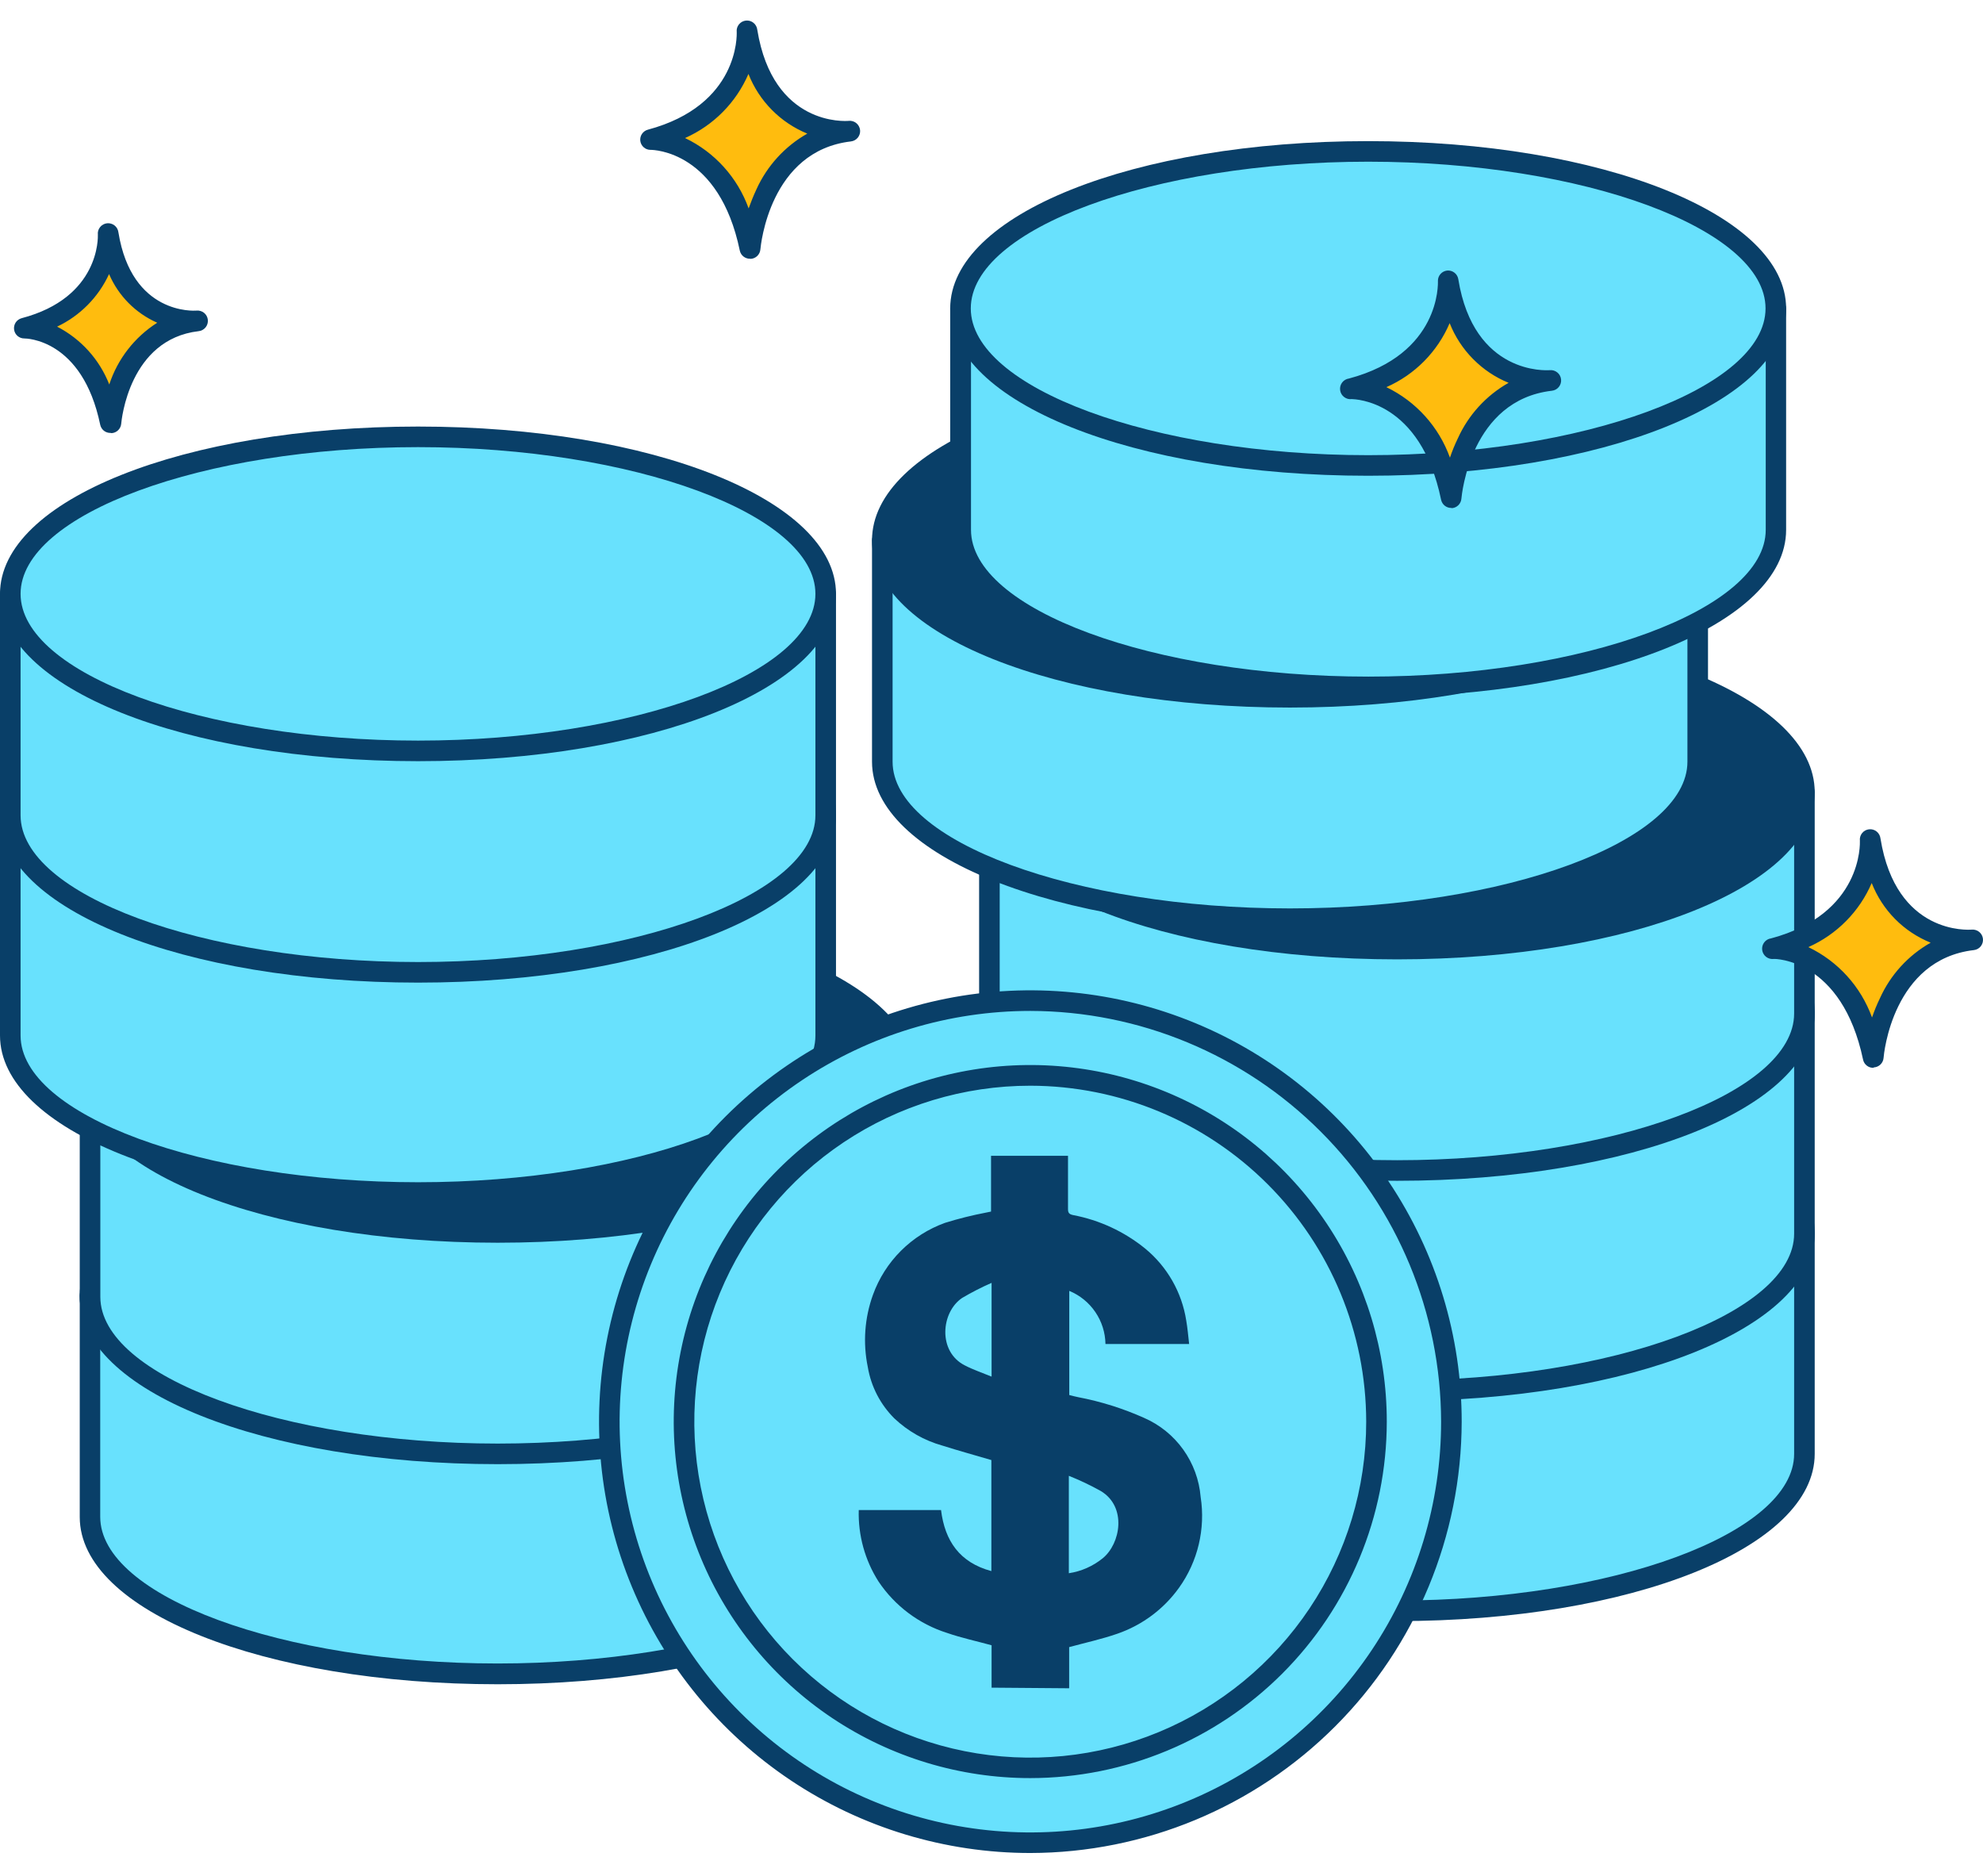 <svg width="74" height="70" viewBox="0 0 74 70" fill="none" xmlns="http://www.w3.org/2000/svg">
<path d="M3.356 48.339V56.602C3.356 59.835 10.167 62.462 18.569 62.462C26.97 62.462 33.785 59.835 33.785 56.602V48.339H3.356Z" fill="#68E1FD"/>
<path d="M18.572 62.849C9.826 62.849 2.976 60.108 2.976 56.61V48.339C2.976 48.237 3.016 48.14 3.088 48.068C3.16 47.996 3.258 47.955 3.36 47.955H33.789C33.891 47.955 33.988 47.996 34.06 48.068C34.132 48.14 34.173 48.237 34.173 48.339V56.602C34.169 60.108 27.315 62.849 18.572 62.849ZM3.74 48.723V56.602C3.74 59.57 10.532 62.074 18.569 62.074C26.605 62.074 33.401 59.57 33.401 56.602V48.723H3.74Z" fill="#093F68"/>
<path d="M18.569 54.206C26.97 54.206 33.781 51.583 33.781 48.347C33.781 45.111 26.97 42.488 18.569 42.488C10.167 42.488 3.356 45.111 3.356 48.347C3.356 51.583 10.167 54.206 18.569 54.206Z" fill="#68E1FD"/>
<path d="M18.572 54.59C9.826 54.59 2.976 51.849 2.976 48.347C2.976 44.845 9.826 42.104 18.572 42.104C27.319 42.104 34.173 44.845 34.173 48.347C34.173 51.849 27.315 54.59 18.572 54.59ZM18.572 42.872C10.536 42.872 3.744 45.379 3.744 48.347C3.744 51.315 10.536 53.822 18.572 53.822C26.609 53.822 33.405 51.315 33.405 48.347C33.405 45.379 26.609 42.872 18.572 42.872Z" fill="#093F68"/>
<path d="M3.356 40.13V48.393C3.356 51.63 10.167 54.252 18.569 54.252C26.97 54.252 33.785 51.63 33.785 48.393V40.13H3.356Z" fill="#68E1FD"/>
<path d="M18.572 54.636C9.826 54.636 2.976 51.895 2.976 48.393V40.13C2.976 40.028 3.016 39.931 3.088 39.859C3.16 39.786 3.258 39.746 3.36 39.746H33.789C33.891 39.746 33.988 39.786 34.06 39.859C34.132 39.931 34.173 40.028 34.173 40.13V48.393C34.169 51.895 27.315 54.636 18.572 54.636ZM3.744 40.514V48.393C3.744 51.361 10.536 53.868 18.572 53.868C26.609 53.868 33.405 51.361 33.405 48.393V40.514H3.744Z" fill="#093F68"/>
<path d="M18.569 45.989C26.97 45.989 33.781 43.366 33.781 40.13C33.781 36.894 26.97 34.271 18.569 34.271C10.167 34.271 3.356 36.894 3.356 40.13C3.356 43.366 10.167 45.989 18.569 45.989Z" fill="#093F68"/>
<path d="M18.572 46.373C9.826 46.373 2.976 43.632 2.976 40.13C2.976 36.628 9.826 33.887 18.572 33.887C27.319 33.887 34.173 36.628 34.173 40.13C34.173 43.632 27.315 46.373 18.572 46.373ZM18.572 34.655C10.536 34.655 3.744 37.162 3.744 40.13C3.744 43.098 10.536 45.605 18.572 45.605C26.609 45.605 33.405 43.098 33.405 40.13C33.405 37.162 26.609 34.655 18.572 34.655Z" fill="#093F68"/>
<path d="M0.384 30.377V38.64C0.384 41.877 7.196 44.5 15.601 44.5C24.006 44.5 30.813 41.877 30.813 38.64V30.377H0.384Z" fill="#68E1FD"/>
<path d="M15.601 44.884C6.854 44.884 0 42.142 0 38.64V30.377C0 30.276 0.04 30.178 0.112 30.106C0.184 30.034 0.282 29.993 0.384 29.993H30.813C30.915 29.993 31.013 30.034 31.085 30.106C31.157 30.178 31.197 30.276 31.197 30.377V38.64C31.197 42.142 24.332 44.884 15.601 44.884ZM0.768 30.761V38.64C0.768 41.608 7.56 44.116 15.601 44.116C23.641 44.116 30.429 41.608 30.429 38.64V30.761H0.768Z" fill="#093F68"/>
<path d="M15.601 36.237C24.002 36.237 30.813 33.613 30.813 30.377C30.813 27.141 24.002 24.518 15.601 24.518C7.199 24.518 0.388 27.141 0.388 30.377C0.388 33.613 7.199 36.237 15.601 36.237Z" fill="#68E1FD"/>
<path d="M15.601 36.621C6.854 36.621 0 33.879 0 30.377C0 26.876 6.854 24.149 15.601 24.149C24.347 24.149 31.197 26.891 31.197 30.393C31.197 33.895 24.332 36.621 15.601 36.621ZM15.601 24.902C7.56 24.902 0.768 27.409 0.768 30.377C0.768 33.345 7.56 35.853 15.601 35.853C23.641 35.853 30.429 33.345 30.429 30.377C30.429 27.409 23.637 24.917 15.601 24.917V24.902Z" fill="#093F68"/>
<path d="M0.384 22.16V30.424C0.384 33.66 7.196 36.283 15.601 36.283C24.006 36.283 30.813 33.66 30.813 30.424V22.16H0.384Z" fill="#68E1FD"/>
<path d="M15.601 36.667C6.854 36.667 0 33.925 0 30.423V22.16C0 22.059 0.04 21.961 0.112 21.889C0.184 21.817 0.282 21.777 0.384 21.777H30.813C30.915 21.777 31.013 21.817 31.085 21.889C31.157 21.961 31.197 22.059 31.197 22.16V30.423C31.197 33.925 24.332 36.667 15.601 36.667ZM0.768 22.544V30.423C0.768 33.392 7.56 35.899 15.601 35.899C23.641 35.899 30.429 33.392 30.429 30.423V22.544H0.768Z" fill="#093F68"/>
<path d="M15.601 28.02C24.002 28.02 30.813 25.396 30.813 22.16C30.813 18.924 24.002 16.301 15.601 16.301C7.199 16.301 0.388 18.924 0.388 22.16C0.388 25.396 7.199 28.02 15.601 28.02Z" fill="#68E1FD"/>
<path d="M15.601 28.404C6.854 28.404 0 25.662 0 22.16C0 18.659 6.854 15.917 15.601 15.917C24.347 15.917 31.197 18.663 31.197 22.16C31.197 25.658 24.332 28.404 15.601 28.404ZM15.601 16.685C7.56 16.685 0.768 19.192 0.768 22.16C0.768 25.129 7.56 27.636 15.601 27.636C23.641 27.636 30.429 25.129 30.429 22.16C30.429 19.192 23.637 16.685 15.601 16.685Z" fill="#093F68"/>
<path d="M36.922 45.989V54.252C36.922 57.485 43.734 60.108 52.135 60.108C60.536 60.108 67.336 57.485 67.336 54.252V45.989H36.922Z" fill="#68E1FD"/>
<path d="M52.135 60.492C43.388 60.492 36.538 57.75 36.538 54.252V45.989C36.538 45.888 36.579 45.79 36.651 45.718C36.723 45.646 36.82 45.605 36.922 45.605H67.336C67.438 45.605 67.536 45.646 67.608 45.718C67.68 45.79 67.72 45.888 67.72 45.989V54.252C67.72 57.75 60.882 60.492 52.135 60.492ZM37.306 46.373V54.252C37.306 57.217 44.099 59.724 52.135 59.724C60.171 59.724 66.952 57.217 66.952 54.252V46.373H37.306Z" fill="#093F68"/>
<path d="M52.135 51.849C60.537 51.849 67.347 49.225 67.347 45.989C67.347 42.753 60.537 40.13 52.135 40.13C43.733 40.13 36.922 42.753 36.922 45.989C36.922 49.225 43.733 51.849 52.135 51.849Z" fill="#68E1FD"/>
<path d="M52.135 52.233C43.388 52.233 36.538 49.487 36.538 45.989C36.538 42.492 43.388 39.746 52.135 39.746C60.882 39.746 67.72 42.488 67.72 45.989C67.72 49.491 60.882 52.233 52.135 52.233ZM52.135 40.514C44.099 40.514 37.306 43.021 37.306 45.989C37.306 48.958 44.099 51.465 52.135 51.465C60.171 51.465 66.952 48.958 66.952 45.989C66.952 43.021 60.175 40.514 52.135 40.514Z" fill="#093F68"/>
<path d="M36.922 37.773V46.035C36.922 49.269 43.734 51.895 52.135 51.895C60.536 51.895 67.336 49.269 67.336 46.035V37.773H36.922Z" fill="#68E1FD"/>
<path d="M52.135 52.279C43.388 52.279 36.538 49.533 36.538 46.036V37.773C36.538 37.671 36.579 37.573 36.651 37.501C36.723 37.429 36.82 37.389 36.922 37.389H67.336C67.438 37.389 67.536 37.429 67.608 37.501C67.68 37.573 67.72 37.671 67.72 37.773V46.036C67.72 49.533 60.882 52.279 52.135 52.279ZM37.306 38.157V46.036C37.306 49.004 44.099 51.511 52.135 51.511C60.171 51.511 66.952 49.004 66.952 46.036V38.157H37.306Z" fill="#093F68"/>
<path d="M52.135 43.632C60.537 43.632 67.347 41.008 67.347 37.773C67.347 34.536 60.537 31.913 52.135 31.913C43.733 31.913 36.922 34.536 36.922 37.773C36.922 41.008 43.733 43.632 52.135 43.632Z" fill="#68E1FD"/>
<path d="M52.135 44.016C43.388 44.016 36.538 41.274 36.538 37.773C36.538 34.271 43.388 31.529 52.135 31.529C60.882 31.529 67.72 34.271 67.72 37.773C67.72 41.274 60.882 44.016 52.135 44.016ZM52.135 32.297C44.099 32.297 37.306 34.804 37.306 37.773C37.306 40.741 44.099 43.248 52.135 43.248C60.171 43.248 66.952 40.741 66.952 37.773C66.952 34.804 60.175 32.297 52.135 32.297Z" fill="#093F68"/>
<path d="M36.922 29.556V37.819C36.922 41.056 43.734 43.678 52.135 43.678C60.536 43.678 67.336 41.044 67.336 37.819V29.556H36.922Z" fill="#68E1FD"/>
<path d="M52.135 44.062C43.388 44.062 36.538 41.321 36.538 37.819V29.556C36.538 29.454 36.579 29.356 36.651 29.284C36.723 29.212 36.82 29.172 36.922 29.172H67.336C67.438 29.172 67.536 29.212 67.608 29.284C67.68 29.356 67.72 29.454 67.72 29.556V37.819C67.72 41.321 60.882 44.062 52.135 44.062ZM37.306 29.94V37.819C37.306 40.787 44.099 43.294 52.135 43.294C60.171 43.294 66.952 40.787 66.952 37.819V29.94H37.306Z" fill="#093F68"/>
<path d="M52.135 35.415C60.537 35.415 67.347 32.792 67.347 29.556C67.347 26.32 60.537 23.697 52.135 23.697C43.733 23.697 36.922 26.32 36.922 29.556C36.922 32.792 43.733 35.415 52.135 35.415Z" fill="#093F68"/>
<path d="M52.135 35.799C43.388 35.799 36.538 33.057 36.538 29.556C36.538 26.054 43.388 23.312 52.135 23.312C60.882 23.312 67.72 26.069 67.72 29.556C67.72 33.042 60.882 35.799 52.135 35.799ZM52.135 24.08C44.099 24.08 37.306 26.588 37.306 29.556C37.306 32.524 44.099 35.031 52.135 35.031C60.171 35.031 66.952 32.524 66.952 29.556C66.952 26.588 60.175 24.08 52.135 24.08Z" fill="#093F68"/>
<path d="M32.906 20.16V28.423C32.906 31.66 39.717 34.282 48.119 34.282C56.52 34.282 63.335 31.66 63.335 28.423V20.16H32.906Z" fill="#68E1FD"/>
<path d="M48.138 34.666C39.391 34.666 32.541 31.925 32.541 28.423V20.16C32.541 20.058 32.581 19.961 32.654 19.889C32.725 19.817 32.823 19.776 32.925 19.776H63.354C63.456 19.776 63.554 19.817 63.626 19.889C63.698 19.961 63.738 20.058 63.738 20.16V28.423C63.719 31.925 56.865 34.666 48.138 34.666ZM33.309 20.544V28.423C33.309 31.391 40.101 33.898 48.138 33.898C56.174 33.898 62.97 31.391 62.97 28.423V20.544H33.309Z" fill="#093F68"/>
<path d="M48.119 26.019C56.52 26.019 63.331 23.396 63.331 20.16C63.331 16.924 56.52 14.301 48.119 14.301C39.717 14.301 32.906 16.924 32.906 20.16C32.906 23.396 39.717 26.019 48.119 26.019Z" fill="#093F68"/>
<path d="M48.138 26.403C39.391 26.403 32.541 23.662 32.541 20.16C32.541 16.658 39.372 13.917 48.138 13.917C56.904 13.917 63.738 16.662 63.738 20.16C63.738 23.658 56.865 26.403 48.138 26.403ZM48.138 14.685C40.101 14.685 33.309 17.192 33.309 20.16C33.309 23.128 40.074 25.635 48.138 25.635C56.201 25.635 62.97 23.128 62.97 20.16C62.97 17.192 56.159 14.685 48.138 14.685Z" fill="#093F68"/>
<path d="M35.851 11.509V19.772C35.851 23.009 42.662 25.632 51.063 25.632C59.465 25.632 66.276 23.009 66.276 19.772V11.509H35.851Z" fill="#68E1FD"/>
<path d="M51.056 26.016C42.309 26.016 35.459 23.274 35.459 19.772V11.509C35.459 11.408 35.5 11.31 35.572 11.238C35.644 11.166 35.741 11.125 35.843 11.125H66.269C66.37 11.125 66.468 11.166 66.54 11.238C66.612 11.31 66.653 11.408 66.653 11.509V19.772C66.653 23.274 59.803 26.016 51.056 26.016ZM36.235 11.893V19.772C36.235 22.74 43.027 25.248 51.064 25.248C59.1 25.248 65.892 22.74 65.892 19.772V11.893H36.235Z" fill="#093F68"/>
<path d="M51.056 17.369C59.458 17.369 66.269 14.745 66.269 11.509C66.269 8.273 59.458 5.65 51.056 5.65C42.654 5.65 35.843 8.273 35.843 11.509C35.843 14.745 42.654 17.369 51.056 17.369Z" fill="#68E1FD"/>
<path d="M51.056 17.753C42.309 17.753 35.459 15.011 35.459 11.509C35.459 8.008 42.309 5.266 51.056 5.266C59.803 5.266 66.653 8.023 66.653 11.509C66.653 14.996 59.803 17.753 51.056 17.753ZM51.056 6.034C43.02 6.034 36.227 8.541 36.227 11.509C36.227 14.477 43.02 16.985 51.056 16.985C59.092 16.985 65.885 14.477 65.885 11.509C65.885 8.541 59.096 6.034 51.056 6.034Z" fill="#093F68"/>
<path d="M38.45 68.762C47.128 68.762 54.162 61.728 54.162 53.05C54.162 44.373 47.128 37.339 38.45 37.339C29.773 37.339 22.738 44.373 22.738 53.05C22.738 61.728 29.773 68.762 38.45 68.762Z" fill="#68E1FD"/>
<path d="M38.45 69.146C35.267 69.146 32.155 68.202 29.508 66.434C26.861 64.665 24.798 62.151 23.58 59.21C22.361 56.269 22.043 53.033 22.664 49.91C23.285 46.788 24.818 43.92 27.069 41.669C29.32 39.418 32.188 37.885 35.31 37.264C38.432 36.643 41.669 36.962 44.61 38.18C47.551 39.398 50.065 41.461 51.833 44.108C53.602 46.755 54.546 49.867 54.546 53.05C54.538 57.317 52.84 61.406 49.823 64.423C46.806 67.44 42.717 69.138 38.45 69.146ZM38.45 37.723C35.419 37.723 32.455 38.622 29.934 40.306C27.414 41.99 25.449 44.384 24.289 47.185C23.129 49.986 22.825 53.068 23.417 56.041C24.008 59.014 25.468 61.745 27.612 63.889C29.755 66.033 32.487 67.493 35.46 68.084C38.433 68.675 41.515 68.372 44.316 67.212C47.117 66.052 49.511 64.087 51.195 61.566C52.879 59.046 53.778 56.082 53.778 53.05C53.77 48.988 52.153 45.094 49.28 42.221C46.407 39.348 42.513 37.731 38.45 37.723Z" fill="#093F68"/>
<path d="M38.45 66.351C35.819 66.352 33.246 65.572 31.057 64.111C28.869 62.649 27.163 60.571 26.156 58.14C25.148 55.709 24.884 53.033 25.398 50.452C25.911 47.871 27.178 45.5 29.039 43.639C30.9 41.778 33.271 40.511 35.852 39.998C38.433 39.484 41.108 39.748 43.54 40.756C45.971 41.763 48.049 43.469 49.51 45.658C50.972 47.846 51.752 50.419 51.751 53.051C51.747 56.577 50.344 59.958 47.851 62.451C45.357 64.944 41.977 66.347 38.45 66.351ZM38.45 40.514C35.971 40.513 33.547 41.248 31.484 42.625C29.422 44.002 27.815 45.96 26.865 48.25C25.916 50.541 25.667 53.062 26.15 55.494C26.634 57.926 27.827 60.16 29.581 61.914C31.334 63.667 33.567 64.862 35.999 65.346C38.431 65.83 40.952 65.582 43.243 64.633C45.534 63.684 47.492 62.078 48.87 60.016C50.248 57.954 50.983 55.53 50.983 53.051C50.979 49.728 49.657 46.542 47.308 44.192C44.959 41.842 41.773 40.519 38.45 40.514Z" fill="#093F68"/>
<path d="M37.003 62.976V61.394C36.431 61.237 35.874 61.118 35.34 60.933C34.294 60.602 33.393 59.925 32.783 59.014C32.277 58.219 32.02 57.291 32.046 56.349H35.117C35.259 57.501 35.812 58.307 36.995 58.626V54.483C36.381 54.302 35.766 54.133 35.16 53.941C34.491 53.753 33.879 53.405 33.374 52.928C32.851 52.407 32.504 51.736 32.383 51.008C32.198 50.111 32.264 49.181 32.575 48.32C32.798 47.702 33.154 47.14 33.619 46.676C34.084 46.211 34.645 45.855 35.263 45.632C35.767 45.475 36.28 45.347 36.799 45.248L36.983 45.21V43.129H39.855V43.332V45.118C39.855 45.264 39.902 45.31 40.044 45.341C41.029 45.528 41.953 45.956 42.731 46.588C43.556 47.265 44.103 48.222 44.267 49.276C44.317 49.56 44.34 49.848 44.375 50.152H41.253C41.246 49.725 41.114 49.311 40.874 48.959C40.634 48.606 40.296 48.332 39.902 48.17V52.056C40.005 52.083 40.12 52.114 40.239 52.137C41.081 52.298 41.902 52.556 42.685 52.905C43.273 53.16 43.781 53.569 44.154 54.09C44.527 54.611 44.752 55.223 44.805 55.861C44.989 57.052 44.7 58.268 43.998 59.248C43.427 60.045 42.622 60.644 41.695 60.964C41.119 61.164 40.52 61.294 39.898 61.463V62.999L37.003 62.976ZM39.886 55.074V58.706C40.351 58.636 40.788 58.442 41.153 58.146C41.821 57.597 42.056 56.226 41.08 55.639C40.697 55.425 40.301 55.237 39.894 55.074H39.886ZM37.003 51.369V47.871C36.627 48.036 36.262 48.223 35.908 48.431C35.114 48.961 34.987 50.436 36.004 50.95C36.312 51.111 36.649 51.223 37.003 51.369Z" fill="#093F68"/>
<path d="M4.028 8.733C4.028 8.733 4.178 11.363 0.91 12.247C0.91 12.247 3.383 12.208 4.135 15.775C4.135 15.775 4.416 12.319 7.361 11.97C7.349 11.966 4.588 12.212 4.028 8.733Z" fill="#FFBC0E"/>
<path d="M4.124 16.155C4.035 16.157 3.947 16.128 3.877 16.073C3.807 16.017 3.759 15.939 3.74 15.852C3.072 12.63 0.948 12.63 0.91 12.63C0.817 12.631 0.727 12.598 0.656 12.538C0.585 12.477 0.539 12.393 0.526 12.3C0.513 12.207 0.534 12.113 0.585 12.034C0.637 11.955 0.716 11.899 0.806 11.874C3.728 11.106 3.655 8.852 3.652 8.756C3.646 8.706 3.651 8.655 3.665 8.606C3.68 8.558 3.704 8.512 3.736 8.473C3.767 8.434 3.807 8.401 3.851 8.377C3.896 8.352 3.945 8.337 3.995 8.332C4.046 8.327 4.097 8.331 4.145 8.346C4.194 8.36 4.239 8.384 4.279 8.416C4.318 8.448 4.351 8.487 4.375 8.532C4.399 8.576 4.414 8.625 4.42 8.676C4.919 11.747 7.238 11.598 7.334 11.59C7.436 11.58 7.537 11.611 7.617 11.675C7.696 11.74 7.746 11.834 7.756 11.935C7.766 12.037 7.736 12.139 7.671 12.218C7.606 12.297 7.512 12.348 7.411 12.358C4.819 12.661 4.535 15.683 4.523 15.814C4.515 15.905 4.474 15.991 4.408 16.055C4.342 16.12 4.254 16.158 4.162 16.163L4.124 16.155ZM2.131 12.189C3.021 12.648 3.713 13.415 4.078 14.347C4.389 13.395 5.022 12.581 5.867 12.043C5.06 11.687 4.417 11.038 4.07 10.227C3.674 11.088 2.988 11.783 2.131 12.189Z" fill="#093F68"/>
<path d="M69.797 31.364C69.797 31.364 69.97 34.394 66.2 35.4C66.2 35.4 69.045 35.358 69.909 39.466C69.909 39.466 70.231 35.48 73.621 35.085C73.621 35.085 70.446 35.365 69.797 31.364Z" fill="#FFBC0E"/>
<path d="M69.909 39.846C69.819 39.848 69.732 39.819 69.662 39.763C69.592 39.708 69.543 39.63 69.525 39.543C68.734 35.784 66.23 35.776 66.196 35.784C66.094 35.797 65.991 35.77 65.909 35.708C65.827 35.645 65.774 35.553 65.76 35.452C65.746 35.35 65.773 35.247 65.836 35.165C65.898 35.083 65.99 35.029 66.092 35.016C69.502 34.102 69.409 31.479 69.406 31.372C69.394 31.27 69.424 31.168 69.488 31.088C69.552 31.008 69.645 30.957 69.747 30.946C69.849 30.934 69.951 30.964 70.031 31.028C70.111 31.092 70.162 31.186 70.174 31.287C70.757 34.897 73.468 34.697 73.583 34.689C73.683 34.681 73.783 34.712 73.86 34.776C73.938 34.84 73.987 34.931 73.998 35.031C74.009 35.132 73.979 35.233 73.916 35.312C73.853 35.391 73.761 35.442 73.66 35.453C70.63 35.807 70.3 39.331 70.289 39.481C70.281 39.573 70.24 39.659 70.173 39.723C70.107 39.787 70.02 39.825 69.928 39.831L69.909 39.846ZM67.482 35.342C68.588 35.872 69.441 36.815 69.859 37.968C69.941 37.726 70.038 37.488 70.15 37.258C70.544 36.379 71.209 35.65 72.047 35.177C71.548 34.975 71.095 34.674 70.717 34.291C70.339 33.908 70.043 33.452 69.847 32.95C69.388 34.017 68.544 34.871 67.482 35.342Z" fill="#093F68"/>
<path d="M54.047 10.473C54.047 10.473 54.224 13.498 50.449 14.508C50.449 14.508 53.294 14.462 54.162 18.57C54.162 18.57 54.485 14.589 57.871 14.193C57.871 14.193 54.696 14.474 54.047 10.473Z" fill="#FFBC0E"/>
<path d="M54.162 18.954C54.073 18.956 53.986 18.927 53.916 18.872C53.846 18.817 53.797 18.738 53.778 18.651C53.01 14.931 50.561 14.9 50.445 14.892C50.395 14.899 50.344 14.896 50.294 14.883C50.245 14.87 50.199 14.847 50.159 14.816C50.077 14.754 50.023 14.662 50.01 14.56C49.996 14.458 50.023 14.355 50.085 14.273C50.148 14.191 50.24 14.138 50.342 14.124C53.751 13.214 53.663 10.592 53.659 10.48C53.659 10.385 53.693 10.294 53.756 10.223C53.819 10.152 53.907 10.107 54.001 10.096C54.098 10.086 54.196 10.114 54.273 10.173C54.351 10.232 54.403 10.319 54.419 10.415C54.999 13.998 57.718 13.821 57.833 13.813C57.935 13.803 58.036 13.834 58.116 13.899C58.195 13.963 58.245 14.057 58.255 14.159C58.265 14.261 58.235 14.362 58.17 14.441C58.105 14.521 58.011 14.571 57.91 14.581C54.88 14.934 54.55 18.459 54.535 18.609C54.528 18.701 54.487 18.787 54.422 18.852C54.356 18.917 54.27 18.956 54.178 18.962L54.162 18.954ZM51.736 14.447C52.84 14.979 53.692 15.923 54.108 17.077C54.19 16.833 54.288 16.594 54.4 16.363C54.795 15.486 55.459 14.758 56.297 14.285C55.799 14.082 55.348 13.779 54.97 13.396C54.592 13.014 54.295 12.559 54.097 12.058C53.642 13.126 52.798 13.98 51.736 14.447Z" fill="#093F68"/>
<path d="M27.876 1.173C27.876 1.173 28.053 4.199 24.278 5.209C24.278 5.209 27.127 5.162 27.991 9.271C27.991 9.271 28.314 5.289 31.7 4.894C31.7 4.894 28.525 5.174 27.876 1.173Z" fill="#FFBC0E"/>
<path d="M27.991 9.655C27.902 9.657 27.815 9.628 27.744 9.572C27.674 9.517 27.626 9.439 27.607 9.351C26.839 5.642 24.397 5.592 24.278 5.592C24.184 5.593 24.093 5.56 24.023 5.498C23.952 5.437 23.906 5.351 23.894 5.258C23.883 5.167 23.904 5.074 23.956 4.997C24.008 4.92 24.085 4.864 24.174 4.84C27.584 3.926 27.496 1.304 27.492 1.192C27.481 1.09 27.511 0.988 27.576 0.909C27.64 0.829 27.734 0.779 27.835 0.768C27.937 0.757 28.039 0.787 28.119 0.852C28.198 0.916 28.249 1.01 28.26 1.112C28.847 4.717 31.558 4.521 31.673 4.51C31.775 4.499 31.877 4.53 31.956 4.595C32.035 4.66 32.085 4.753 32.096 4.855C32.106 4.957 32.075 5.059 32.01 5.138C31.945 5.217 31.852 5.267 31.75 5.278C28.721 5.635 28.39 9.159 28.375 9.309C28.367 9.4 28.326 9.486 28.261 9.55C28.196 9.614 28.109 9.653 28.018 9.659L27.991 9.655ZM25.564 5.151C26.67 5.68 27.522 6.624 27.937 7.777C28.018 7.551 28.114 7.309 28.229 7.063C28.626 6.188 29.29 5.46 30.126 4.986C29.628 4.782 29.177 4.48 28.8 4.097C28.422 3.714 28.126 3.259 27.93 2.759C27.471 3.826 26.626 4.68 25.564 5.151Z" fill="#093F68"/>
</svg>
